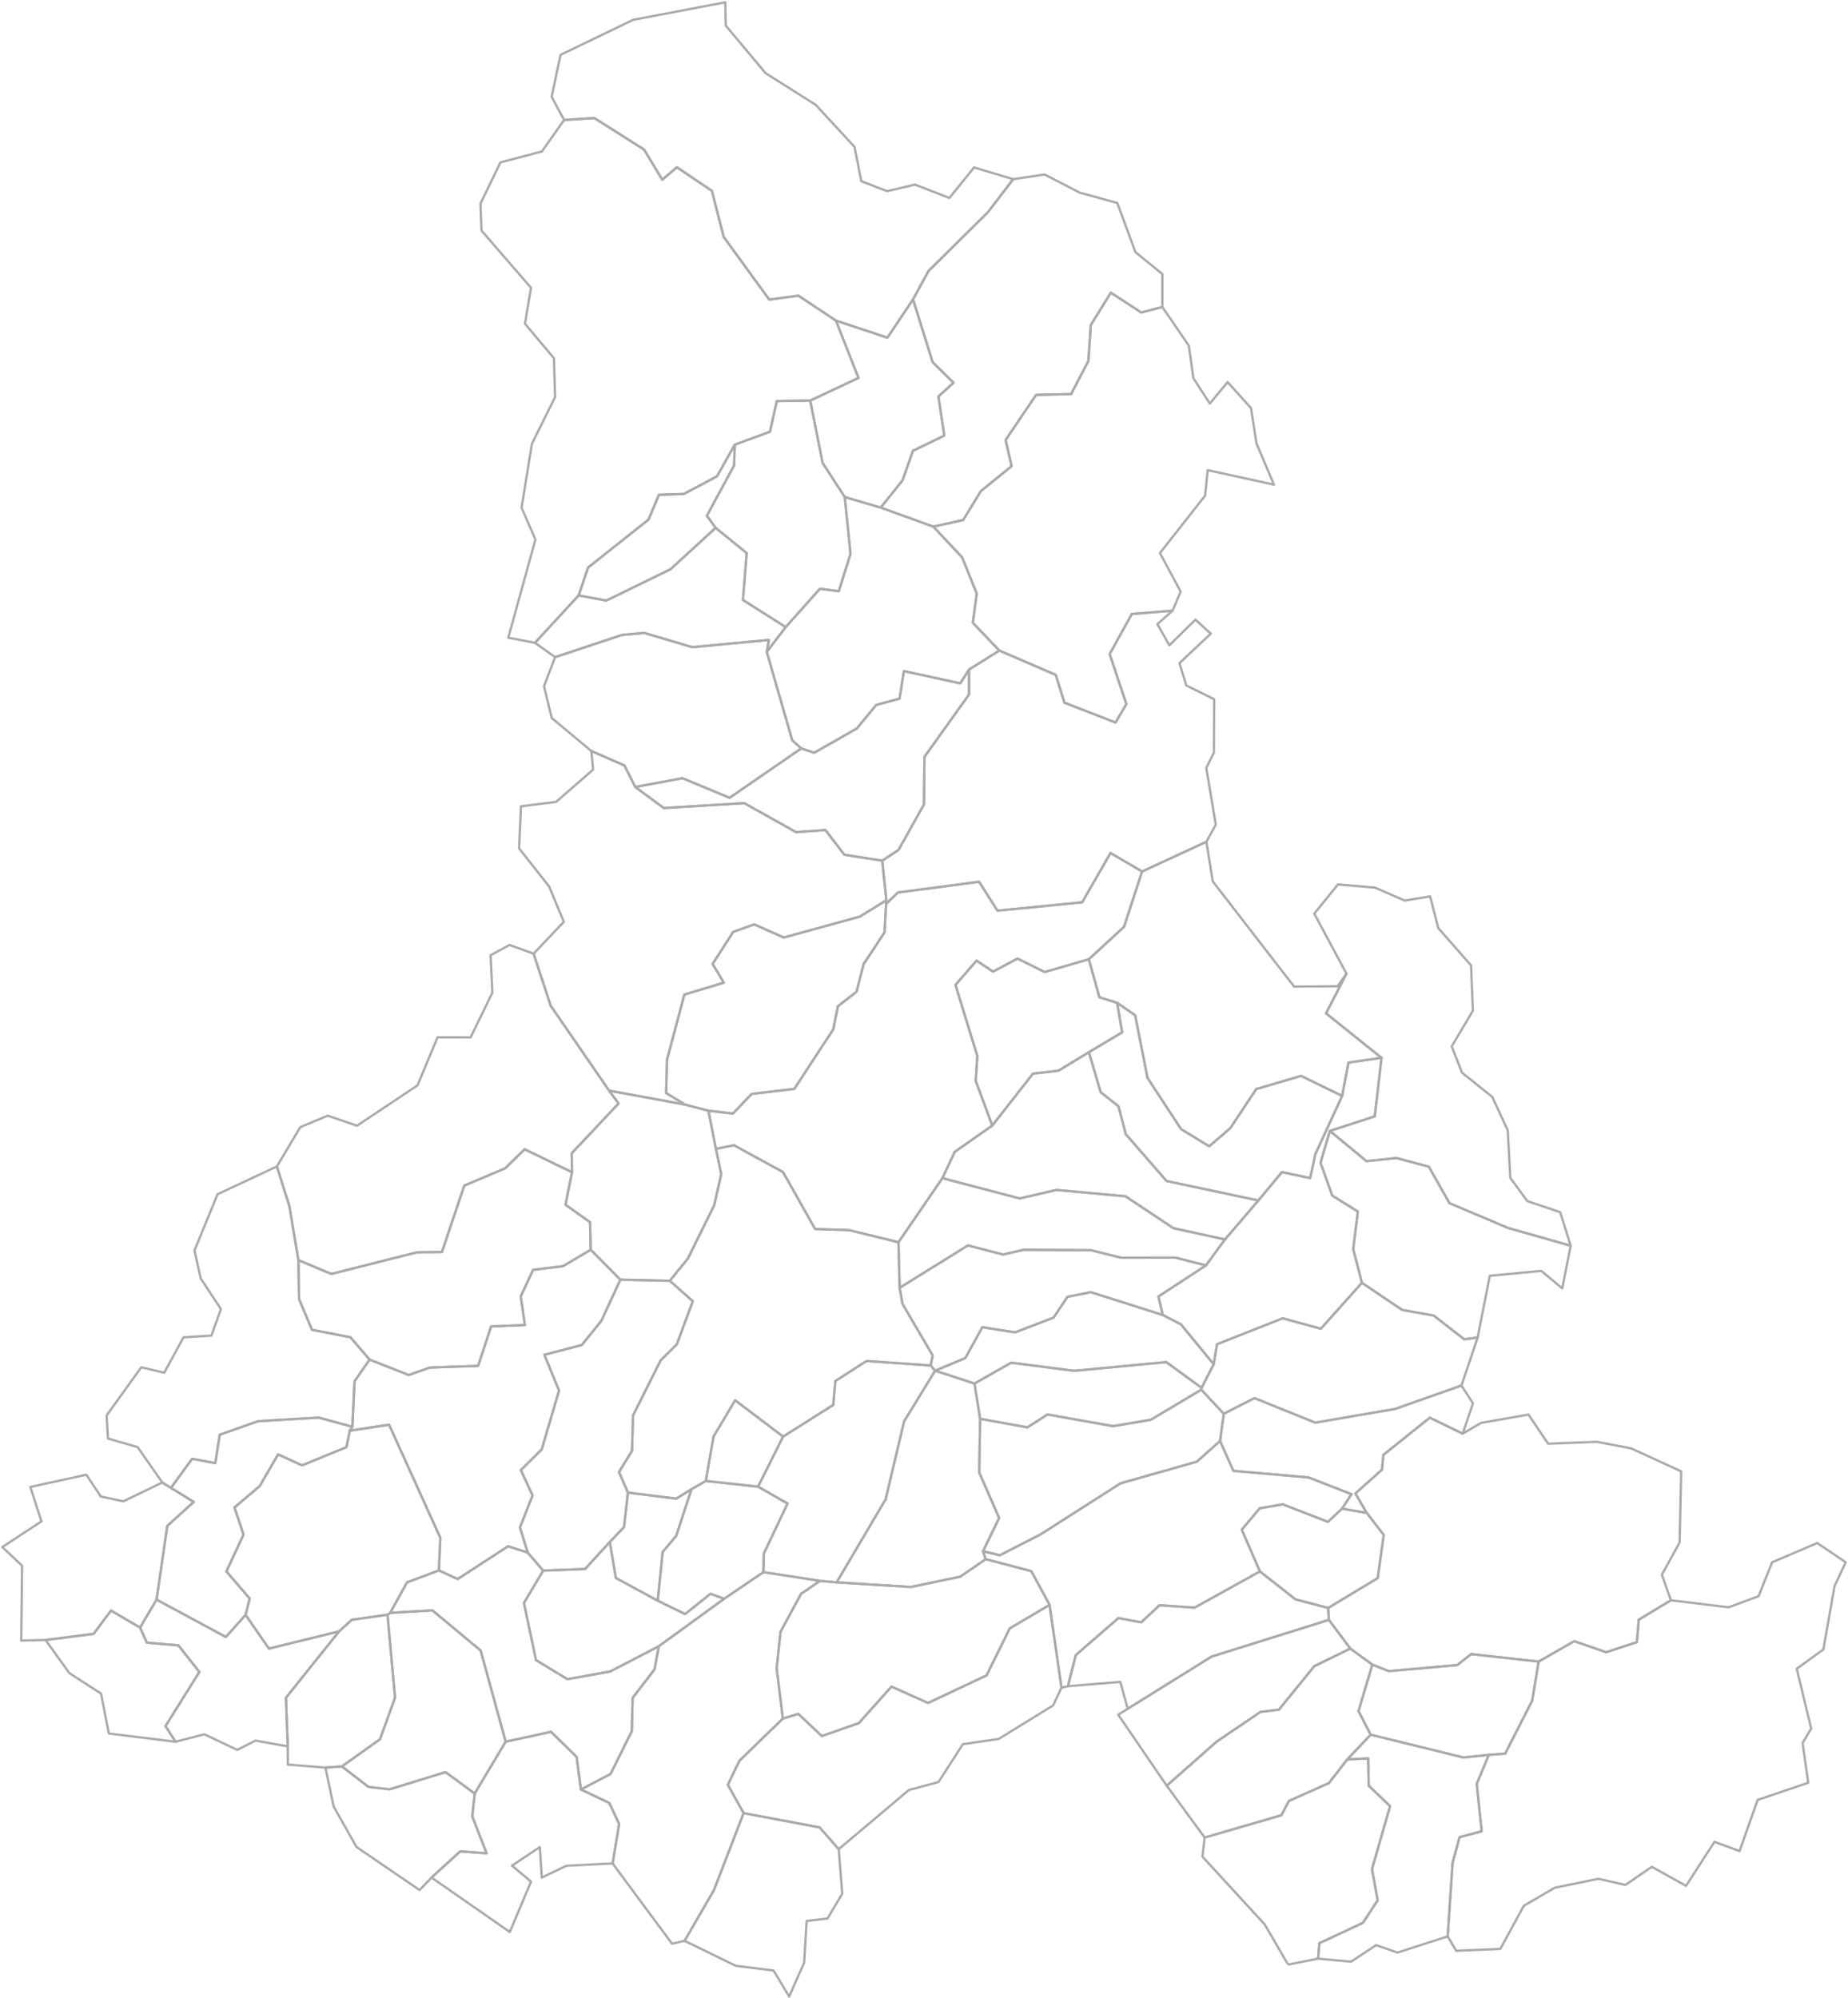 <svg xmlns="http://www.w3.org/2000/svg" version="1.2" baseProfile="tiny" stroke-linecap="round" stroke-linejoin="round" viewBox="0 0 800 865">
  <g id="HR">
    <path d="M321.905 784.928l32.907 6.19 8.26 9.415 1.538 19.266-6.38 10.75-9.034 1.049-1.071 18.073-6.501 14.643-6.768-11.272-16.3-1.996-22.206-10.832 12.746-22.011 12.81-33.275z" fill="none" stroke="#aaa" id="85243"/>
    <path d="M205.496 776.446l-1.044 9.923 6.194 15.959-11.398-.86-12.437 11.347-5.171 5.407-27.286-18.621-9.87-17.42-3.616-16.964 7.141-.51 11.475 8.852 9.165 1.08 24.218-7.475 12.63 9.282z" fill="none" stroke="#aaa" id="84380"/>
    <path d="M644.507 759.705l-5.239 12.587 2.17 20.484-9.605 2.565-3.002 11.106-2.137 31.846-21.744 6.999-9.199-3.214-10.913 7.159-14.224-1.328.539-6.686 18.848-8.79 6.394-9.761-2.46-13.515 7.83-27.242-9.22-8.842-.275-11.82-9.049.432 10.142-10.71 40.214 9.868 10.93-1.138z" fill="none" stroke="#aaa" id="86446"/>
    <path d="M251.499 774.692l12.252 5.837 4.273 9.096-2.822 17.078-20.08 1.033-10.58 5.099-.83-13.218-12.052 8.041 8.212 6.925-9.172 21.813-33.889-23.58 12.437-11.349 11.398.86-6.194-15.958 1.044-9.923L218.903 754l19.613-4.274 11.079 10.821 1.904 14.146z" fill="none" stroke="#aaa" id="86222"/>
    <path d="M594.09 720.644l-5.983 20.1 5.256 10.232-10.142 10.709-7.946 10.228-17.305 7.736-3.285 6.207-33.187 9.635-16.424-22.438 21.567-19.04 18.99-12.89 8.003-.96 15.324-18.855 15.608-7.623 9.524 6.959z" fill="none" stroke="#aaa" id="85840"/>
    <path d="M584.566 713.685l-15.608 7.623-15.324 18.856-8.003.958-18.99 12.891-21.567 19.04-20.994-30.727 4.114-2.58 36.307-22.587 50.776-15.9 9.289 12.426z" fill="none" stroke="#aaa" id="86519"/>
    <path d="M148.01 764.707l-7.142.51-16.276-1.314-.025-7.876-.78-21.044 23-28.734 5.52-5.043 15.45-2.164 3.253 35.893-6.5 18.007-16.5 11.765z" fill="none" stroke="#aaa" id="86487"/>
    <path d="M60.638 704.606l2.961 6.536 13.616 1.13 9.09 11.552-14.674 23.437 4.345 6.773-28.865-3.587-3.37-17.26-13.69-8.84-10.316-14.364 20.79-2.665 7.515-10.086 12.598 7.374z" fill="none" stroke="#aaa" id="85582"/>
    <path d="M459.524 730.623l-3.62 7.66-23.586 14.542-15.477 2.238-10.536 16.381-12.87 3.496-30.364 25.593-8.26-9.416-32.906-6.189-6.83-12.28 5.042-10.418 18.776-18.226 6.699-2.049 10.168 9.607 16.066-5.625 14.091-15.796 15.824 7.103 25.355-11.954 10.014-20.333 17.243-10.177 5.171 35.843z" fill="none" stroke="#aaa" id="85056"/>
    <path d="M218.903 753.999l-13.407 22.447-12.629-9.282-24.218 7.474-9.166-1.079-11.474-8.852 16.501-11.765 6.5-18.007-3.253-35.893 1.13-.795 18.303-1.095 20.88 17.377L218.903 754z" fill="none" stroke="#aaa" id="85127"/>
    <path d="M106.318 699.096l10.092 14.607 30.376-7.454-23 28.734.781 21.044-13.972-2.497-7.886 4.023-14.262-6.758-12.47 3.239-4.346-6.773 14.674-23.437-9.09-11.552-13.616-1.13-2.961-6.536 7.131-12.114 30.008 16.18 8.54-9.576z" fill="none" stroke="#aaa" id="83525"/>
    <path d="M355.026 684.383l-8.223 5.582-8.925 16.474-1.668 15.816 2.683 21.75-18.776 18.225-5.041 10.419 6.83 12.28-12.81 33.274-12.746 22.011-5.43 1.246-25.718-34.757 2.822-17.078-4.273-9.096-12.252-5.837 12.82-6.728 9.213-18.552.334-14.36 9.495-12.364 1.842-10.01 28.282-20.552 16.997-11.525 24.543 3.782z" fill="none" stroke="#aaa" id="84923"/>
    <path d="M574.953 696.107l.324 5.152-50.776 15.9-36.307 22.586-3.216-11.626-22.665 1.851 3.392-13.463 18.444-16.005 9.893 1.823 7.928-7.408 15.16 1.055 28.294-15.682 15.353 12.085 14.176 3.732z" fill="none" stroke="#aaa" id="85680"/>
    <path d="M454.353 694.78l-17.243 10.177-10.014 20.333-25.355 11.954-15.823-7.103-14.092 15.796-16.066 5.625-10.168-9.607-6.7 2.05-2.682-21.75 1.668-15.816 8.925-16.474 8.223-5.582 7.15.644 32.126 2.003 21.427-4.476 10.968-7.564 19.762 5.178 7.894 14.612z" fill="none" stroke="#aaa" id="84629"/>
    <path d="M228.466 672.163l6.683 7.77-8.335 14.019 5.225 24.751 13.61 8.238 18.56-3.348 20.994-10.916-1.842 10.01-9.495 12.365-.334 14.36-9.212 18.552-12.821 6.728-1.904-14.146-11.08-10.82-19.612 4.273-10.833-39.47-20.88-17.377-18.303 1.095 7.334-13.249 13.775-5.13 8.142 3.718 21.808-14.192 8.52 2.77z" fill="none" stroke="#aaa" id="83197"/>
    <path d="M284.738 692.972l11.833 5.773 11.009-8.772 5.905 2.153-28.282 20.551-20.995 10.916-18.558 3.348-13.611-8.238-5.225-24.751 8.335-14.018 18.138-.696 10.677-11.675 2.655 15.56 18.119 9.85z" fill="none" stroke="#aaa" id="83133"/>
    <path d="M580.983 653.124l10.697 1.845 7.336 9.502-2.609 18.716-21.454 12.92-14.176-3.732-15.353-12.085-7.862-18.08 7.787-9.254 10.005-1.709 19.51 7.577 6.119-5.7z" fill="none" stroke="#aaa" id="86479"/>
    <path d="M284.738 692.972l-18.12-9.85-2.654-15.559 6.18-6.454 1.695-14.938 20.894 2.612 6.62-4.106-6.624 20.23-5.882 6.994-2.11 21.071zm43.432-49.38l-22.635-2.444 3.347-19.216 9.362-15.736 20.745 15.733-10.82 21.663z" fill="none" stroke="#aaa" id="83151"/>
    <path d="M328.17 643.592l12.765 7.298-10.254 21.637-.199 8.074-16.997 11.525-5.905-2.153-11.01 8.772-11.832-5.773 2.109-21.071 5.882-6.993 6.624-20.231 6.182-3.529 22.635 2.444z" fill="none" stroke="#aaa" id="86501"/>
    <path d="M70.25 641.796l3.762 2.33 9.857 6.069-11.44 10.374-4.66 31.923-7.131 12.114-12.598-7.374-7.514 10.086-20.79 2.665-10.56.234.383-32.382L1 669.751l16.946-11.132-4.817-14.885 24.267-5.307 6.22 9.43 9.818 2.077 16.815-8.138z" fill="none" stroke="#aaa" id="85467"/>
    <path d="M580.983 653.124l-6.12 5.7-19.509-7.577-10.005 1.71-7.787 9.253 7.862 18.08-28.294 15.683-15.16-1.056-7.928 7.408-9.893-1.823-18.444 16.005-3.392 13.463-2.789.653-5.17-35.843-7.894-14.611-19.763-5.18-1.153-3.44 7.265 1.76 17.709-9.085 34.552-22.067 33.05-9.39 10.059-8.954 5.754 12.954 32.545 2.84 18.587 7.244-4.082 6.273z" fill="none" stroke="#aaa" id="83320"/>
    <path d="M189.996 679.867l-13.775 5.131-7.334 13.25-1.13.794-15.45 2.164-5.52 5.043-30.377 7.454-10.092-14.607 1.766-7.08L98 680.295l7.427-15.95-3.925-11.756 10.922-9.228 7.964-13.735 10.382 4.749 19.187-7.878 1.475-7.153 17.002-2.564 22.2 49.01-.638 14.076z" fill="none" stroke="#aaa" id="85984"/>
    <path d="M152.541 617.687l-1.11 1.658-1.474 7.153-19.187 7.877-10.382-4.748-7.965 13.735-10.921 9.228 3.925 11.756L98 680.296l10.084 11.72-1.766 7.08-8.541 9.575-30.008-16.18 4.66-31.922 11.44-10.374-9.857-6.07 9.168-12.605 10.032 1.89 1.895-12.306 16.613-5.848 26.257-1.563 14.564 3.994z" fill="none" stroke="#aaa" id="83847"/>
    <path d="M723.362 692.78l-13.963 8.403-.786 9.713-13.294 4.378-13.822-4.79-15.432 8.837-29.185-3.239-6.05 4.746-29.62 2.635-7.12-2.82-9.524-6.958-9.289-12.426-.324-5.152 21.454-12.92 2.609-18.716-7.336-9.502-4.932-8.415 11.521-10.333.601-6.393 20.094-16.095 14.222 6.904 8.05-4.67 20.459-3.566 8.486 12.608 21.044-.83 14.835 2.823 21.729 9.976-.667 30.776-7.715 13.974 3.955 11.052z" fill="none" stroke="#aaa" id="83981"/>
    <path d="M529.775 612.036l-1.596 11.777-10.058 8.953-33.05 9.39-34.553 22.068-17.709 9.085-7.265-1.76 6.979-14.397-8.617-19.684.394-23.251 20.456 3.711 8.743-5.576 28.382 5.055 16.314-2.784 21.844-13.01 9.736 10.423z" fill="none" stroke="#aaa" id="86461"/>
    <path d="M421.863 598.952l2.437 15.265-.394 23.25 8.617 19.685-6.98 14.397 1.154 3.44-10.968 7.565-21.427 4.476-32.126-2.003 21.219-35.97 8.002-33.745 13.413-21.923 17.053 5.563z" fill="none" stroke="#aaa" id="83749"/>
    <path d="M520.165 600.81l-.126.804-21.844 13.01-16.314 2.783-28.382-5.055-8.743 5.576-20.456-3.711-2.437-15.265 15.883-9.025 27.237 3.512 39.909-3.764 15.273 11.136z" fill="none" stroke="#aaa" id="85626"/>
    <path d="M402.894 591.137l1.916 2.252-13.413 21.923-8.002 33.745-21.219 35.97-7.15-.644-24.544-3.782.2-8.074 10.253-21.637-12.765-7.298 10.82-21.663 21.71-13.696.934-10.368 13.49-8.671 27.77 1.943z" fill="none" stroke="#aaa" id="83963"/>
    <path d="M503.366 569.284l7.863 4.038 14.175 17.3-5.24 10.189-15.272-11.136-39.909 3.764-27.237-3.512-15.883 9.025-17.053-5.563 13.085-5.477 7.368-13.345 14.135 2.226 16.715-6.376 5.968-8.99 10.114-2.032 31.171 9.89z" fill="none" stroke="#aaa" id="86495"/>
    <path d="M639.677 579.02l-7.008 20.797-28.796 10.145-34.492 5.92-26.311-10.623-13.295 6.777-9.736-10.422.126-.803 5.239-10.188 1.449-8.69 28.428-11.214 16.513 4.503 17.787-19.875 17.425 11.743 13.634 2.43 13.225 10.273 5.812-.773z" fill="none" stroke="#aaa" id="84415"/>
    <path d="M289.96 554.457l9.942 8.86-6.908 18.652-7.021 6.99-11.924 23.8-.442 15.275-5.634 9.252 3.866 8.885-1.695 14.938-6.18 6.454-10.677 11.675-18.138.696-6.683-7.77-3.385-10.9 5.47-13.875-5.076-10.978 9.025-8.94 7.509-25.453-6.349-15.521 16.209-4.226 8.502-10.536 8.17-17.747 21.419.47z" fill="none" stroke="#aaa" id="84264"/>
    <path d="M268.541 553.988l-8.17 17.747-8.502 10.535-16.209 4.227 6.349 15.521-7.509 25.452-9.025 8.941 5.076 10.978-5.47 13.876 3.385 10.898-8.52-2.769-21.808 14.192-8.142-3.719.637-14.075-22.199-49.01-17.002 2.563 1.11-1.658.935-19.721 6.514-9.374 16.926 6.667 9.188-3.227 20.874-.735 5.63-17.073 14.623-.582-1.811-12.432 5.355-11.47 12.922-1.592 12.035-7.118 12.808 12.958z" fill="none" stroke="#aaa" id="84825"/>
    <path d="M522.06 547.813l-20.576 13.464 1.882 8.007-31.171-9.89-10.114 2.034-5.968 8.989-16.715 6.376-14.135-2.226-7.368 13.345-13.085 5.477-1.916-2.252.867-4.347-13.04-22.25-1.264-7.038 29.55-18.33 15.24 3.924 8.835-2.038 29.178.17 13.083 3.263 23.529-.043 13.187 3.365z" fill="none" stroke="#aaa" id="86438"/>
    <path d="M530.283 536.58l-8.224 11.233-13.187-3.365-23.529.043-13.083-3.263-29.178-.17-8.835 2.038-15.24-3.923-29.55 18.329-.498-19.72 19.011-27.745 33.44 8.793 15.935-3.689 29.88 2.752 20.74 13.805 22.318 4.882z" fill="none" stroke="#aaa" id="84237"/>
    <path d="M129.177 545.523l.293 16.88 5.559 13.265 16.673 3.263 8.289 9.66-6.514 9.375-.936 19.721-14.564-3.994-26.257 1.563-16.613 5.848-1.894 12.305-10.033-1.889-9.168 12.605-3.763-2.329-10.664-15.313-12.856-3.716-.566-10.004 14.992-20.853 9.941 2.354 8.326-15.298 12.102-.768 4.102-11.498-8.776-13.299-2.661-12.087 10.008-24.328 25.672-12.018 5.421 17.28 3.887 23.275z" fill="none" stroke="#aaa" id="83785"/>
    <path d="M247.626 507.48l-2.824 14.075 10.64 7.558.291 11.917-12.035 7.118-12.923 1.591-5.354 11.47 1.811 12.433-14.624.582-5.629 17.073-20.874.735-9.188 3.227-16.926-6.667-8.289-9.661-16.673-3.263-5.559-13.265-.293-16.88 14.247 5.978 37.033-9.343 10.857-.156 9.665-28.717 17.686-7.504 8.478-8.244 20.483 9.942z" fill="none" stroke="#aaa" id="84175"/>
    <path d="M388.959 537.783l.498 19.719 1.264 7.038 13.04 22.25-.867 4.347-27.77-1.943-13.49 8.671-.934 10.368-21.71 13.697-20.746-15.734-9.362 15.736-3.347 19.216-6.183 3.529-6.619 4.106-20.894-2.612-3.866-8.885 5.633-9.252.443-15.275 11.924-23.8 7.021-6.99 6.908-18.652-9.942-8.86 7.807-9.58 11.423-23.117 3.032-13.478-2.306-10.921 7.802-1.581 21.274 11.638 13.87 24.64 14.665.47 21.432 5.255z" fill="none" stroke="#aaa" id="86366"/>
    <path d="M679.945 539.294l-3.642 18.477-9.068-7.593-22.307 2.132-5.251 26.71-5.812.773-13.225-10.272-13.634-2.431-17.425-11.743-3.766-14.565 1.996-16.288-11.092-6.893-5.063-14.248 4.055-13.755 15.855 13.098 12.906-1.375 14.064 3.735 8.925 15.805 25.43 10.759 27.054 7.674z" fill="none" stroke="#aaa" id="84754"/>
    <path d="M296.562 478.198l10.112 2.65 3.242 16.513 2.306 10.921-3.032 13.478-11.423 23.116-7.807 9.581-21.419-.469-12.808-12.958-.29-11.917-10.641-7.558 2.824-14.076-.13-8.223 20.27-21.519-4.073-5.583 32.87 6.044z" fill="none" stroke="#aaa" id="86311"/>
    <path d="M575.71 489.599l-4.054 13.754 5.063 14.248 11.092 6.893-1.996 16.288 3.766 14.565-17.787 19.875-16.513-4.503-28.428 11.213-1.45 8.69-14.174-17.3-7.863-4.038-1.882-8.007 20.575-13.464 8.224-11.233 14.47-16.877 10.19-12.27 12.238 2.578 2.277-10.474 11.557-25.113 2.753-14.407 14.292-2.075-2.923 25.336-19.426 6.32z" fill="none" stroke="#aaa" id="85074"/>
    <path d="M471.372 455.514l5.129 17.346 7.679 6.051 3.16 12.071 17.655 20.294 39.757 8.427-14.47 16.877-22.317-4.882-20.74-13.805-29.88-2.752-15.936 3.69-33.439-8.794 5.327-11.374 16.259-11.384 17.62-22.48 11.005-1.277 13.19-8.008z" fill="none" stroke="#aaa" id="84102"/>
    <path d="M581.015 474.424l-11.557 25.113-2.277 10.474-12.238-2.578-10.19 12.27-39.758-8.427-17.655-20.294-3.16-12.07-7.68-6.052-5.128-17.346 14.402-8.598-2.151-12.767 7.791 5.372 5.345 27.116 14.52 22.185 12.2 7.421 9.156-7.884 11.195-16.888 19.403-5.7 17.782 8.653z" fill="none" stroke="#aaa" id="86453"/>
    <path d="M471.349 415.278l4.613 16.472 7.661 2.4 2.15 12.766-14.401 8.598-13.19 8.008-11.006 1.277-17.62 22.48-7.17-19.366.696-10.76-9.452-30.775 9.134-10.524 7.101 4.774 10.636-5.65 11.713 5.833 19.135-5.533z" fill="none" stroke="#aaa" id="86339"/>
    <path d="M230.988 412.872l7.429 22.56 25.276 36.722 4.074 5.583-20.27 21.519.13 8.223-20.484-9.942-8.478 8.244-17.686 7.504-9.665 28.717-10.857.156-37.033 9.343-14.247-5.978-3.887-23.275-5.42-17.28 10.124-16.994 11.85-4.984 12.72 4.343 26.168-17.449 8.68-20.817 14.3.028 9.432-19.306-.772-16.25 8.214-4.457 10.402 3.79z" fill="none" stroke="#aaa" id="85341"/>
    <path d="M383.598 391.292l-.694 12.374-9.056 13.735-3.066 11.952-8.09 6.288-1.933 9.932-16.911 25.838-18.43 2.16-8.123 8.48-10.62-1.204-10.113-2.649-8.197-5.008.387-14.373 7.503-28.235 17.075-5.18-4.826-8.109 8.908-13.864 9.077-3.251 12.825 5.682 32.895-9.038 11.486-7.104-.097 1.574z" fill="none" stroke="#aaa" id="84086"/>
    <path d="M679.945 539.294l-27.055-7.674-25.429-10.759-8.925-15.805-14.064-3.735-12.906 1.375-15.856-13.098 19.427-6.32 2.923-25.336-24.02-19.25 8.853-17.196-13.939-25.94 10.247-12.67 16.031 1.38 12.848 5.601 11.036-1.822 3.489 13.708 14.22 16.204.792 19.572-9.175 15.467 4.477 11.389 13.072 10.48 6.717 14.47 1.094 20.58 7.395 10.068 14.208 4.799 4.54 14.512z" fill="none" stroke="#aaa" id="84656"/>
    <path d="M494.403 377.275l-7.807 23.97-15.247 14.033-19.135 5.533-11.713-5.834-10.636 5.65-7.1-4.773-9.135 10.524 9.452 30.775-.696 10.76 7.17 19.366-16.259 11.384-5.327 11.374-19.012 27.746-21.431-5.255-14.664-.47-13.87-24.64-21.275-11.638-7.802 1.581-3.242-16.514 10.622 1.205 8.122-8.48 18.43-2.161 16.911-25.838 1.933-9.932 8.09-6.288 3.066-11.952 9.056-13.735.694-12.374 5.1-4.917 35.146-4.644 7.954 12.519 36.662-3.629 12.279-21.335 13.664 7.989z" fill="none" stroke="#aaa" id="85920"/>
    <path d="M582.893 421.496l-8.853 17.196 24.02 19.25-14.292 2.075-2.753 14.407-17.782-8.654-19.403 5.701-11.195 16.888-9.156 7.885-12.2-7.422-14.52-22.185-5.345-27.116-7.791-5.372-7.66-2.4-4.614-16.47 15.248-14.035 7.806-23.969 27.868-12.867 2.71 17.132 35.237 45.564 18.836-.143 3.84-5.465z" fill="none" stroke="#aaa" id="85760"/>
    <path d="M275.016 340.71l12.317 9.096 34.872-2.109 22.414 12.554 12.7-.918 8.228 10.724 16.374 2.521 1.774 17.14-11.486 7.104-32.895 9.038-12.825-5.682-9.077 3.251-8.908 13.864 4.826 8.11-17.075 5.179-7.502 28.235-.388 14.373 8.197 5.008-32.87-6.044-25.275-36.722-7.43-22.56 13.093-13.796-6.375-15.319-12.99-16.472.82-18.202 15.157-1.912 16.065-13.981-.759-8.05 14.329 6.253 4.689 9.317z" fill="none" stroke="#aaa" id="84558"/>
    <path d="M419.49 289.858l.003 10.792-19.298 27.018-.205 20.563-11.017 19.723-7.052 4.624-16.374-2.521-8.229-10.724-12.7.918-22.413-12.554-34.872 2.109-12.317-9.096 20.42-3.817 20.39 8.482 31.058-21.379 5.582 1.893 18.468-10.523 8.378-10.184 10.096-2.74 1.894-11.902 24.411 5.293 3.777-5.975z" fill="none" stroke="#aaa" id="84594"/>
    <path d="M331.935 282.213l11.038 38.31 3.91 3.473-31.057 21.379-20.39-8.482-20.42 3.817-4.689-9.317-14.329-6.253-17.15-14.295-3.354-13.749 4.809-12.602 28.874-9.595 9.676-.908 20.824 6.186 33.163-3.137-.905 5.173z" fill="none" stroke="#aaa" id="85412"/>
    <path d="M507.605 264.38l-6.571 5.819 5.192 9.15 11.287-11.097 6.63 6.079-13.56 12.748 2.982 9.681 12.057 5.94-.134 23.111-3.283 6.633 4.1 24.557-4.034 7.407-27.868 12.867-13.664-7.99-12.279 21.336-36.661 3.629-7.955-12.52-35.146 4.645-5.1 4.917.097-1.574-1.774-17.14 7.052-4.624 11.017-19.724.204-20.562 19.3-27.018-.004-10.792 13.123-8.214 24.453 10.53 3.694 12 22.155 8.633 4.68-8.007-7.218-21.64 9.585-17.353 17.643-1.426z" fill="none" stroke="#aaa" id="83561"/>
    <path d="M340.134 271.476l-8.199 10.737.905-5.173-33.163 3.137-20.824-6.186-9.676.908-28.874 9.595-8.713-6.23 18.904-20.493 12.007 2.217 27.793-13.58 19.512-17.897 13.442 10.932-1.633 20.291 18.52 11.743z" fill="none" stroke="#aaa" id="85877"/>
    <path d="M381.244 219.737l22.824 8.253 12.442 13.313 6.303 15.604-1.672 12.691 11.472 12.046-13.123 8.214-3.777 5.975-24.411-5.293-1.894 11.902-10.096 2.74-8.378 10.184-18.468 10.523-5.582-1.893-3.911-3.473-11.038-38.31 8.2-10.737 14.82-16.598 8.168 1.06 5.056-16.142-2.48-24.605 15.545 4.546z" fill="none" stroke="#aaa" id="84344"/>
    <path d="M318.08 192.506l-.288 9.014-11.805 21.767 3.819 5.224-19.512 17.897-27.793 13.58-12.007-2.216 4.08-12.065 26.181-20.775 4.5-10.739 10.78-.361 14.357-7.638 7.688-13.688z" fill="none" stroke="#aaa" id="84460"/>
    <path d="M350.75 173.425l5.36 27 9.59 14.766 2.479 24.605-5.055 16.141-8.17-1.059-14.82 16.599-18.52-11.743 1.634-20.291-13.442-10.933-3.82-5.223 11.806-21.767.288-9.014 15.235-5.612 2.98-13.262 14.456-.207z" fill="none" stroke="#aaa" id="85528"/>
    <path d="M503.181 132.899l11.448 16.711 1.989 14.102 7.124 11.006 7.693-9.306 10.14 11.273 2.354 15.291 7.57 17.841-28.675-6.277-1.117 11.018-19.566 24.866 8.971 16.693-3.507 8.264-17.643 1.426-9.585 17.352 7.218 21.641-4.68 8.007-22.155-8.634-3.694-11.999-24.452-10.53-11.473-12.046 1.672-12.691-6.303-15.604-12.442-13.313 12.91-2.86 7.597-12.48 13.356-10.853-2.602-11.3 13.202-19.545 15.16-.345 7.485-14.389 1.03-15.49 8.684-14.037 13.136 8.588 9.155-2.38z" fill="none" stroke="#aaa" id="86133"/>
    <path d="M503.181 132.899l-9.155 2.38-13.136-8.587-8.684 14.035-1.03 15.491-7.485 14.389-15.16.345-13.202 19.546 2.602 11.299-13.356 10.853-7.596 12.48-12.91 2.86-22.825-8.253 9.452-11.775 4.515-12.798 13.569-6.598-2.534-16.929 6.538-5.948-9.046-8.9-8.49-27.18 6.708-12.292 25.803-25.54 10.846-14.214 13.615-2.028 15.117 7.825 16.353 4.524 7.846 21.287 11.645 9.442v14.286z" fill="none" stroke="#aaa" id="84148"/>
    <path d="M361.885 138.805l9.74 24.8-20.874 9.82-14.456.207-2.98 13.262-15.235 5.612-7.688 13.688-14.357 7.638-10.78.361-4.5 10.74-26.182 20.774-4.08 12.065-18.903 20.492-11.543-2.18 11.724-42.473-5.977-13.864 4.465-27.633 10.037-20.189-.505-16.85-12.533-14.942 2.617-15.549-21.443-24.762-.427-11.71 8.646-17.819 17.939-4.714 9.6-13.639 13.107-.834L278.873 64.8l7.812 13.022 6.316-5.421 15.18 10.227 5.095 19.933 19.722 27.138 12.628-1.697 16.26 10.802z" fill="none" stroke="#aaa" id="83632"/>
    <path d="M381.244 219.737L365.7 215.19l-9.589-14.766-5.36-27 20.875-9.82-9.74-24.8 22.29 7.376 11.074-16.573 8.49 27.18 9.045 8.901-6.538 5.948 2.534 16.93-13.569 6.597-4.515 12.798-9.452 11.775z" fill="none" stroke="#aaa" id="83491"/>
    <path d="M438.605 77.563l-10.846 14.213-25.803 25.54-6.707 12.292-11.074 16.573-22.29-7.376-16.26-10.802-12.627 1.697-19.722-27.137-5.095-19.934-15.18-10.227-6.316 5.421-7.812-13.022-21.576-13.695-13.106.834-5.386-10.045 3.856-18.151 31.462-15.17L313.981 1l.196 10.069 17.204 20.578 21.745 13.74 16.806 18.206 2.919 14.846 11.18 4.331 12.055-2.852 14.917 5.785 10.658-13.211 16.943 5.07z" fill="none" stroke="#aaa" id="83936"/>
    <path d="M583.221 761.685l9.05-.432.274 11.82 9.22 8.842-7.83 27.242 2.46 13.515-6.394 9.762-18.848 8.789-.54 6.686-12.73 2.54-.633-.581-9.73-16.708-26.993-29.419.97-8.25 33.188-9.635 3.285-6.207 17.305-7.736 7.946-10.228z" fill="none" stroke="#aaa" id="86188"/>
    <path d="M666.065 719.32l-2.762 16.88-11.706 22.962-7.09.543-10.93 1.138-40.214-9.867-5.256-10.232 5.983-20.1 7.12 2.819 29.62-2.635 6.05-4.746 29.185 3.239z" fill="none" stroke="#aaa" id="85788"/>
    <path d="M626.694 838.293l2.137-31.846 3.002-11.106 9.606-2.565-2.171-20.484 5.24-12.587 7.09-.543 11.705-22.961 2.762-16.88 15.432-8.838 13.822 4.791 13.294-4.378.786-9.713 13.963-8.403 24.924 3.04 12.978-4.783 5.903-14.711 19.525-8.327L799 676.336l-4.838 10.335-4.814 27.384-11.536 8.369 6.248 25.887-3.712 6.258 2.439 17.206-21.884 7.413-7.845 22.162-10.869-3.989-12.298 19.051-14.819-8.237-11.418 7.84-11.733-2.668-18.882 3.891-13.368 7.783-10.172 18.682-19.092.826-3.713-6.236z" fill="none" stroke="#aaa" id="85289"/>
    <path d="M633.186 620.637l-14.222-6.904-20.094 16.095-.6 6.393-11.522 10.333 4.932 8.415-10.697-1.845 4.082-6.273-18.587-7.245-32.545-2.839-5.754-12.954 1.596-11.777 13.295-6.777 26.311 10.623 34.492-5.92 28.796-10.145 4.983 7.714-4.466 13.106z" fill="none" stroke="#aaa" id="83375"/>
  </g>
</svg>
